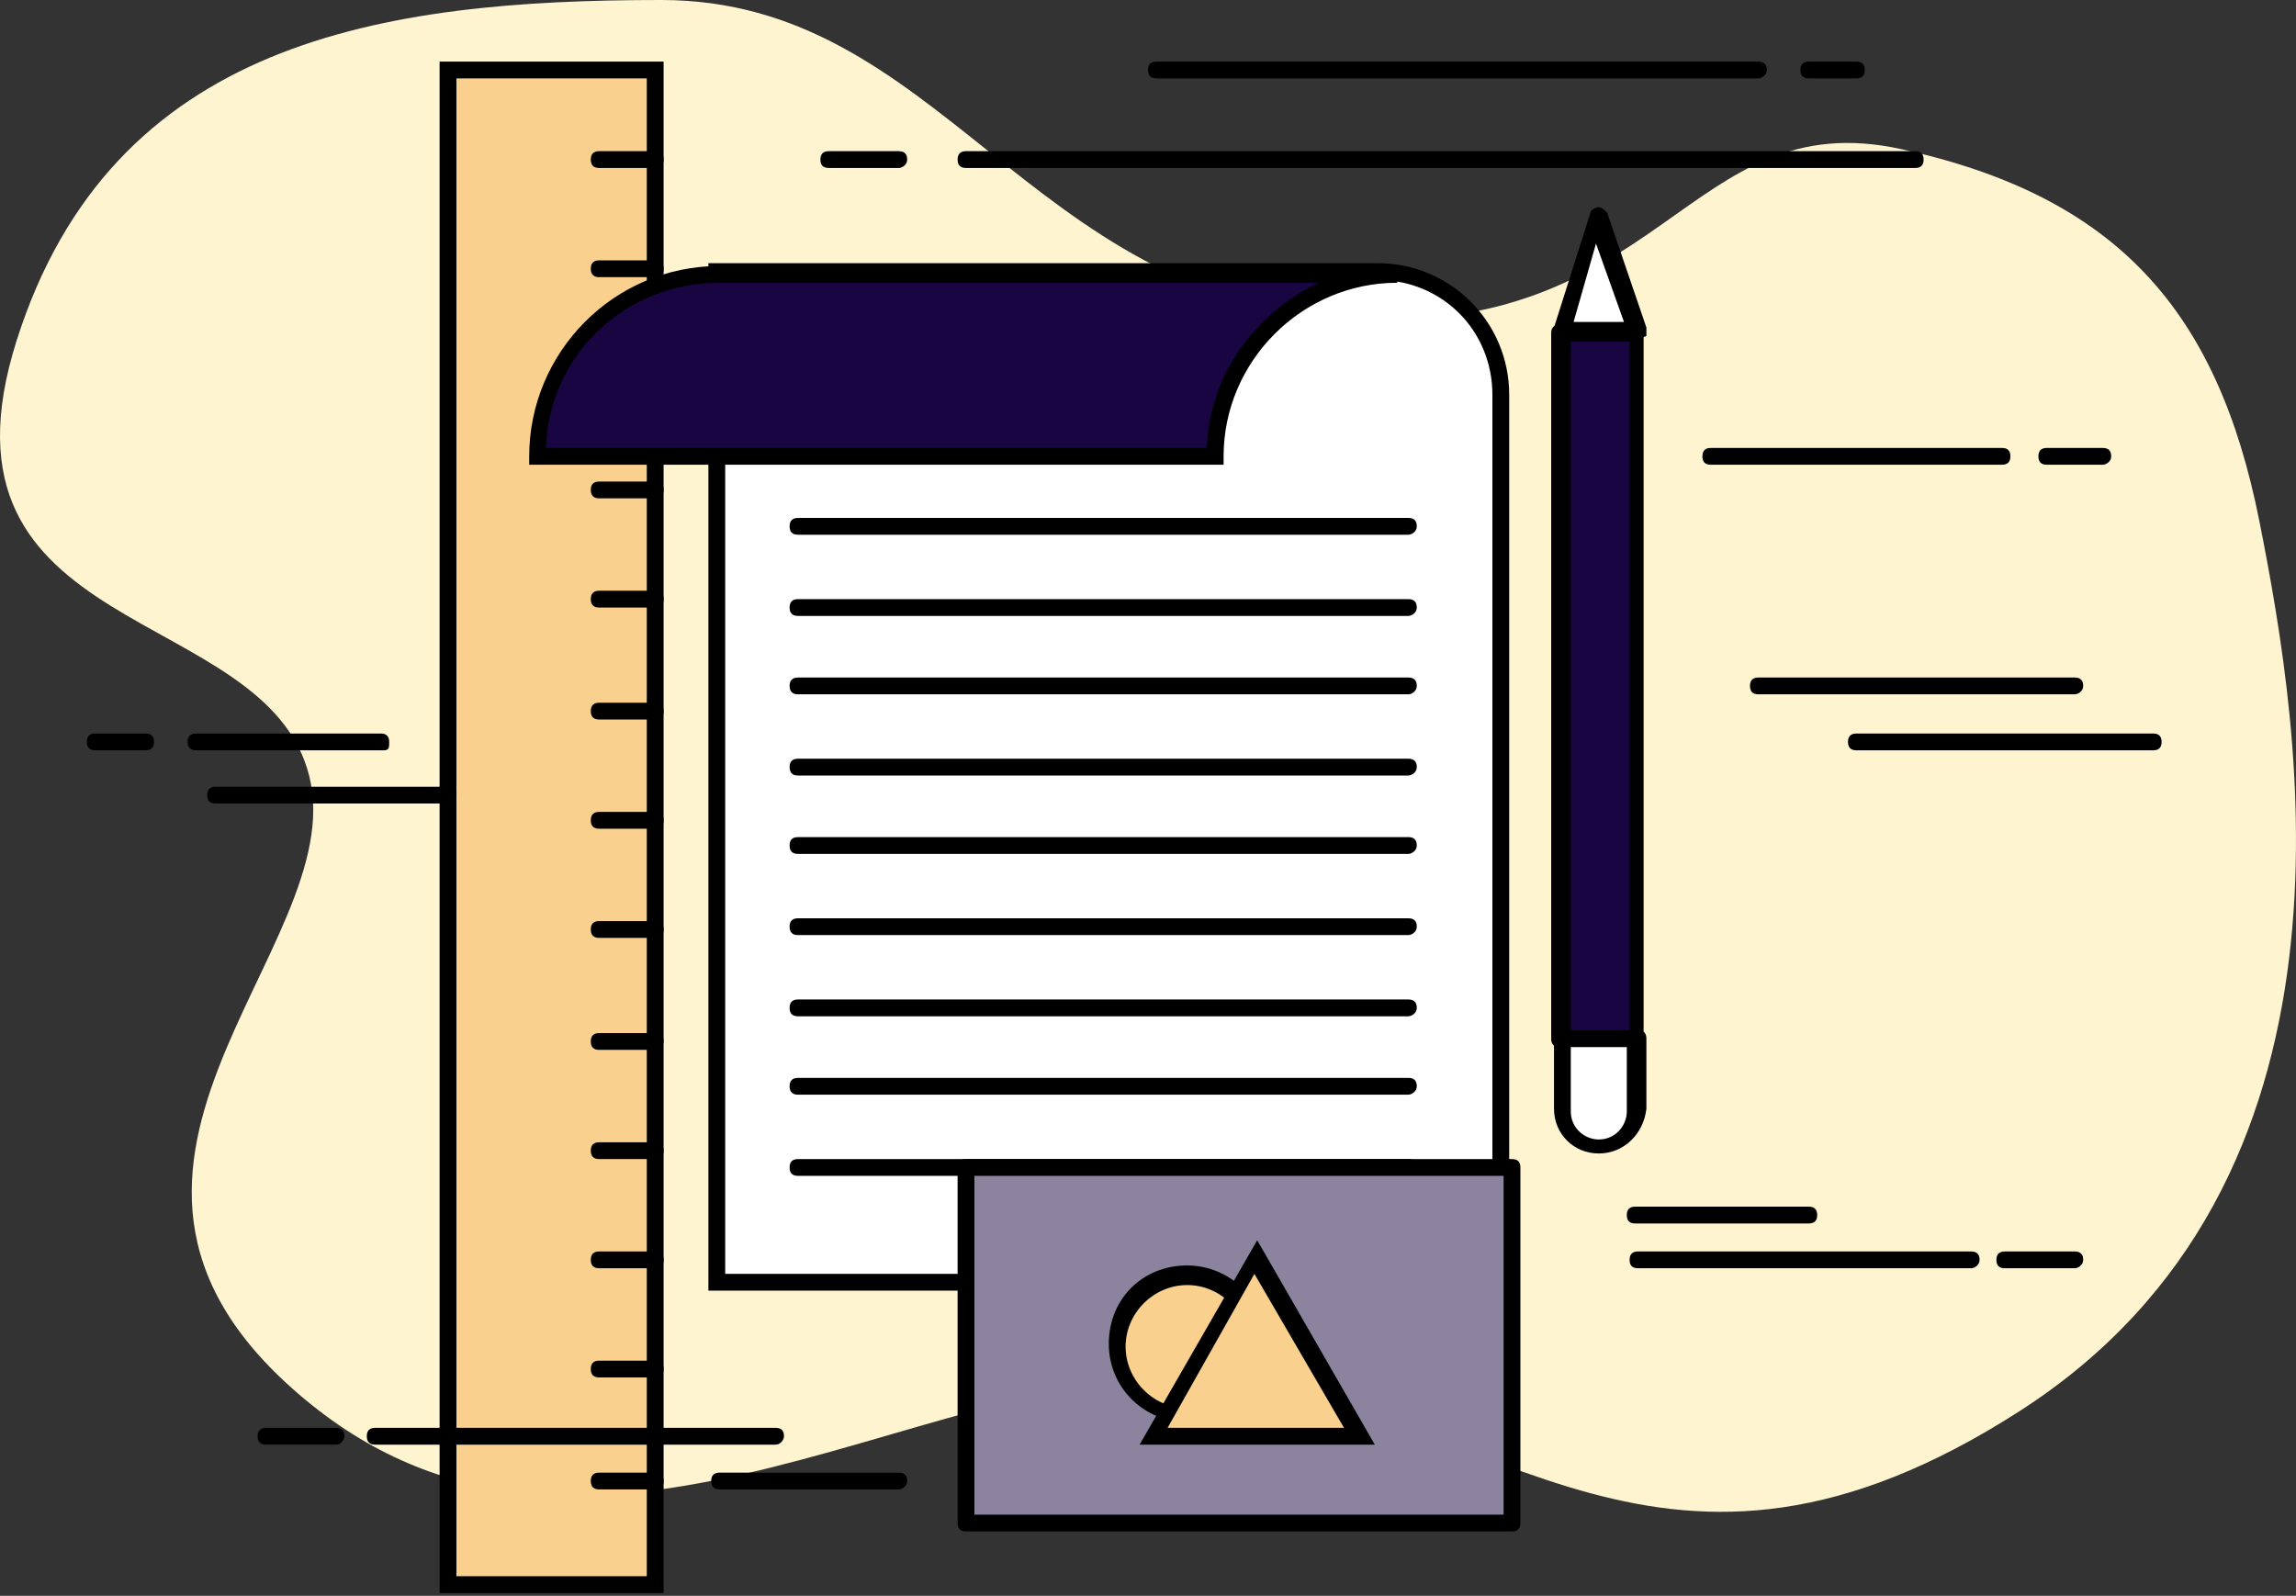<?xml version="1.0" encoding="UTF-8"?>
<svg width="82px" height="57px" viewBox="0 0 82 57" version="1.1" xmlns="http://www.w3.org/2000/svg" xmlns:xlink="http://www.w3.org/1999/xlink">
    <rect x="0" y="0" width="82" height="57" fill="#333333" stroke="none"/>
    <!-- Generator: Sketch 63.1 (92452) - https://sketch.com -->
    <title>branding</title>
    <desc>Created with Sketch.</desc>
    <g id="Page-1" stroke="none" stroke-width="1" fill="none" fill-rule="evenodd">
        <g id="branding">
            <g id="Group">
                <path d="M0.594,12.164 C-2.814,22.908 9.488,21.51 11.044,27.715 C12.599,33.92 0.816,41.876 11.114,50.166 C21.411,58.457 33.842,48.154 43.651,49.279 C53.459,50.403 59.386,58.587 72.128,50.403 C84.87,42.22 82.188,26.163 80.692,18.616 C79.195,11.069 75.578,7.009 67.905,5.327 C60.233,3.646 59.429,12.122 48.062,11.378 C36.696,10.634 33.577,0 23.619,0 C13.66,0 4.002,1.421 0.594,12.164 Z" id="Mask" fill="#FFF4D0"></path>
                <g transform="translate(15, 2)" fill-rule="nonzero">
                    <g>
                        <rect id="Rectangle" fill="#F9D08E" x="1" y="0.5" width="7.4" height="54.1"></rect>
                        <path d="M8.7,54.9 L0.7,54.9 L0.7,0.2 L8.7,0.2 L8.7,54.9 Z M1.3,54.3 L8.1,54.3 L8.1,0.8 L1.3,0.8 L1.3,54.3 Z" id="Shape" fill="#000000"></path>
                    </g>
                    <path d="M8.4,4 L6.4,4 C6.2,4 6.1,3.9 6.1,3.7 C6.1,3.5 6.2,3.4 6.4,3.4 L8.4,3.4 C8.6,3.4 8.7,3.5 8.7,3.7 C8.7,3.9 8.6,4 8.4,4 Z" id="Path" fill="#000000"></path>
                    <path d="M8.4,7.9 L6.4,7.9 C6.2,7.9 6.1,7.8 6.1,7.6 C6.1,7.4 6.2,7.3 6.4,7.3 L8.4,7.3 C8.6,7.3 8.7,7.4 8.7,7.6 C8.7,7.8 8.6,7.9 8.4,7.9 Z" id="Path" fill="#000000"></path>
                    <path d="M8.4,11.9 L6.4,11.9 C6.2,11.9 6.1,11.8 6.1,11.6 C6.1,11.4 6.2,11.3 6.4,11.3 L8.4,11.3 C8.6,11.3 8.7,11.4 8.7,11.6 C8.7,11.8 8.6,11.9 8.4,11.9 Z" id="Path" fill="#000000"></path>
                    <path d="M8.4,15.8 L6.4,15.8 C6.2,15.8 6.1,15.7 6.1,15.5 C6.1,15.3 6.2,15.2 6.4,15.2 L8.4,15.2 C8.6,15.2 8.7,15.3 8.7,15.5 C8.7,15.7 8.6,15.8 8.4,15.8 Z" id="Path" fill="#000000"></path>
                    <path d="M8.4,19.7 L6.4,19.7 C6.2,19.7 6.1,19.6 6.1,19.4 C6.1,19.2 6.2,19.1 6.4,19.1 L8.4,19.1 C8.6,19.1 8.7,19.2 8.7,19.4 C8.7,19.6 8.6,19.7 8.4,19.7 Z" id="Path" fill="#000000"></path>
                    <path d="M8.4,23.7 L6.4,23.7 C6.2,23.7 6.1,23.6 6.1,23.4 C6.1,23.2 6.2,23.1 6.4,23.1 L8.4,23.1 C8.6,23.1 8.7,23.2 8.7,23.4 C8.7,23.6 8.6,23.7 8.4,23.7 Z" id="Path" fill="#000000"></path>
                    <path d="M8.4,27.6 L6.4,27.6 C6.2,27.6 6.1,27.5 6.1,27.3 C6.1,27.1 6.2,27 6.4,27 L8.4,27 C8.6,27 8.7,27.1 8.7,27.3 C8.7,27.5 8.6,27.6 8.4,27.6 Z" id="Path" fill="#000000"></path>
                    <path d="M8.4,31.5 L6.4,31.5 C6.2,31.5 6.1,31.4 6.1,31.2 C6.1,31 6.2,30.9 6.4,30.9 L8.4,30.9 C8.6,30.9 8.7,31 8.7,31.2 C8.7,31.4 8.6,31.5 8.4,31.5 Z" id="Path" fill="#000000"></path>
                    <path d="M8.4,35.5 L6.4,35.5 C6.2,35.5 6.1,35.4 6.1,35.2 C6.1,35 6.2,34.9 6.4,34.9 L8.4,34.9 C8.6,34.9 8.7,35 8.7,35.2 C8.7,35.3 8.6,35.5 8.4,35.5 Z" id="Path" fill="#000000"></path>
                    <path d="M8.4,39.4 L6.4,39.4 C6.2,39.4 6.1,39.3 6.1,39.1 C6.1,38.9 6.2,38.8 6.4,38.8 L8.4,38.8 C8.6,38.8 8.7,38.9 8.7,39.1 C8.7,39.3 8.6,39.4 8.4,39.4 Z" id="Path" fill="#000000"></path>
                    <path d="M8.4,43.3 L6.4,43.3 C6.2,43.3 6.1,43.2 6.1,43 C6.1,42.8 6.2,42.7 6.4,42.7 L8.4,42.7 C8.6,42.7 8.7,42.8 8.7,43 C8.7,43.2 8.6,43.3 8.4,43.3 Z" id="Path" fill="#000000"></path>
                    <path d="M8.4,47.2 L6.4,47.2 C6.2,47.2 6.1,47.1 6.1,46.9 C6.1,46.7 6.2,46.6 6.4,46.6 L8.4,46.6 C8.6,46.6 8.7,46.7 8.7,46.9 C8.7,47.1 8.6,47.2 8.4,47.2 Z" id="Path" fill="#000000"></path>
                    <path d="M8.4,51.2 L6.4,51.2 C6.2,51.2 6.1,51.1 6.1,50.9 C6.1,50.7 6.2,50.6 6.4,50.6 L8.4,50.6 C8.6,50.6 8.7,50.7 8.7,50.9 C8.7,51.1 8.6,51.2 8.4,51.2 Z" id="Path" fill="#000000"></path>
                </g>
                <g transform="translate(18, 9)" fill-rule="nonzero">
                    <g transform="translate(7, 0)">
                        <path d="M28.6,5.2 L28.6,36.9 L0.6,36.9 L0.6,0.8 L24.2,0.8 C26.7,0.8 28.6,2.8 28.6,5.2 Z" id="Path" fill="#FFFFFF"></path>
                        <path d="M28.9,37.1 L0.3,37.1 L0.3,0.4 L24.2,0.4 C26.8,0.4 28.9,2.5 28.9,5.1 L28.9,37.1 Z M0.9,36.5 L28.3,36.5 L28.3,5.1 C28.3,2.8 26.5,1 24.2,1 L0.9,1 L0.9,36.5 Z" id="Shape" fill="#000000"></path>
                    </g>
                    <g>
                        <path d="M31.9,0.8 C28.3,0.8 25.4,3.7 25.4,7.3 L1.2,7.3 C1.2,3.7 4.1,0.8 7.7,0.8 L31.9,0.8 Z" id="Path" fill="#180541"></path>
                        <path d="M25.7,7.6 L0.9,7.6 L0.9,7.3 C0.9,3.6 3.9,0.5 7.7,0.5 L31.9,0.5 L31.9,1.1 C28.5,1.1 25.7,3.9 25.7,7.3 L25.7,7.6 Z M1.5,7 L25.1,7 C25.2,4.4 26.8,2.2 29.1,1.1 L7.7,1.1 C4.3,1.1 1.6,3.7 1.5,7 Z" id="Shape" fill="#000000"></path>
                    </g>
                    <path d="M32.3,33 L10.5,33 C10.3,33 10.2,32.9 10.2,32.7 C10.2,32.5 10.3,32.4 10.5,32.4 L32.3,32.4 C32.5,32.4 32.6,32.5 32.6,32.7 C32.6,32.9 32.4,33 32.3,33 Z" id="Path" fill="#000000"></path>
                    <path d="M32.3,30.1 L10.5,30.1 C10.3,30.1 10.2,30 10.2,29.8 C10.2,29.6 10.3,29.5 10.5,29.5 L32.3,29.5 C32.5,29.5 32.6,29.6 32.6,29.8 C32.6,30 32.4,30.1 32.3,30.1 Z" id="Path" fill="#000000"></path>
                    <path d="M32.3,27.3 L10.5,27.3 C10.3,27.3 10.2,27.2 10.2,27 C10.2,26.8 10.3,26.7 10.5,26.7 L32.3,26.7 C32.5,26.7 32.6,26.8 32.6,27 C32.6,27.2 32.4,27.3 32.3,27.3 Z" id="Path" fill="#000000"></path>
                    <path d="M32.3,24.4 L10.5,24.4 C10.3,24.4 10.2,24.3 10.2,24.1 C10.2,23.9 10.3,23.8 10.5,23.8 L32.3,23.8 C32.5,23.8 32.6,23.9 32.6,24.1 C32.6,24.3 32.4,24.4 32.3,24.4 Z" id="Path" fill="#000000"></path>
                    <path d="M32.3,21.5 L10.5,21.5 C10.3,21.5 10.2,21.4 10.2,21.2 C10.2,21 10.3,20.9 10.5,20.9 L32.3,20.9 C32.5,20.9 32.6,21 32.6,21.2 C32.6,21.4 32.4,21.5 32.3,21.5 Z" id="Path" fill="#000000"></path>
                    <path d="M32.3,18.7 L10.5,18.7 C10.3,18.7 10.2,18.6 10.2,18.4 C10.2,18.2 10.3,18.1 10.5,18.1 L32.3,18.1 C32.5,18.1 32.6,18.2 32.6,18.4 C32.6,18.6 32.4,18.7 32.3,18.7 Z" id="Path" fill="#000000"></path>
                    <path d="M32.3,15.8 L10.5,15.8 C10.3,15.8 10.2,15.7 10.2,15.5 C10.2,15.3 10.3,15.2 10.5,15.2 L32.3,15.2 C32.5,15.2 32.6,15.3 32.6,15.5 C32.6,15.7 32.4,15.8 32.3,15.8 Z" id="Path" fill="#000000"></path>
                    <path d="M32.3,13 L10.5,13 C10.3,13 10.2,12.9 10.2,12.7 C10.2,12.5 10.3,12.4 10.5,12.4 L32.3,12.4 C32.5,12.4 32.6,12.5 32.6,12.7 C32.6,12.9 32.4,13 32.3,13 Z" id="Path" fill="#000000"></path>
                    <path d="M32.3,10.1 L10.5,10.1 C10.3,10.1 10.2,10 10.2,9.8 C10.2,9.6 10.3,9.5 10.5,9.5 L32.3,9.5 C32.5,9.5 32.6,9.6 32.6,9.8 C32.6,10 32.4,10.1 32.3,10.1 Z" id="Path" fill="#000000"></path>
                </g>
                <g transform="translate(55, 7)" fill-rule="nonzero">
                    <g transform="translate(0, 4)">
                        <rect id="Rectangle" fill="#180541" x="0.8" y="0.8" width="2.7" height="25.2"></rect>
                        <path d="M3.4,26.4 L0.7,26.4 C0.5,26.4 0.4,26.3 0.4,26.1 L0.4,0.9 C0.4,0.7 0.5,0.6 0.7,0.6 L3.4,0.6 C3.6,0.6 3.7,0.7 3.7,0.9 L3.7,26.1 C3.7,26.2 3.6,26.4 3.4,26.4 Z M1.1,25.8 L3.2,25.8 L3.2,1.2 L1.1,1.2 L1.1,25.8 Z" id="Shape" fill="#000000"></path>
                    </g>
                    <g transform="translate(0, 29)">
                        <path d="M2.1,4.9 L2.1,4.9 C1.3,4.9 0.8,4.3 0.8,3.6 L0.8,1 L3.5,1 L3.5,3.6 C3.4,4.3 2.9,4.9 2.1,4.9 Z" id="Path" fill="#FFFFFF"></path>
                        <path d="M2.1,5.2 L2.1,5.2 C1.2,5.2 0.5,4.5 0.5,3.6 L0.5,1.1 C0.5,0.9 0.6,0.8 0.8,0.8 L3.5,0.8 C3.7,0.8 3.8,0.9 3.8,1.1 L3.8,3.6 C3.7,4.5 3,5.2 2.1,5.2 Z M1.1,1.4 L1.1,3.7 C1.1,4.3 1.6,4.7 2.1,4.7 L2.1,4.7 C2.7,4.7 3.1,4.2 3.1,3.7 L3.1,1.4 L1.1,1.4 Z" id="Shape" fill="#000000"></path>
                    </g>
                    <g>
                        <polygon id="Path" fill="#FFFFFF" points="2 0.7 0.8 4.8 3.4 4.8"></polygon>
                        <path d="M3.4,5.1 L0.7,5.1 C0.6,5.1 0.5,5.1 0.5,5 C0.4,4.9 0.4,4.8 0.5,4.7 L1.8,0.6 C1.8,0.5 2,0.4 2.1,0.4 C2.2,0.4 2.3,0.5 2.4,0.6 L3.8,4.7 C3.8,4.8 3.8,4.9 3.8,5 C3.6,5.1 3.5,5.1 3.4,5.1 Z M1.2,4.5 L3,4.5 L2,1.7 L1.2,4.5 Z" id="Shape" fill="#000000"></path>
                    </g>
                </g>
                <g transform="translate(34, 41)" fill-rule="nonzero">
                    <g>
                        <rect id="Rectangle" fill="#8C839F" x="0.5" y="0.7" width="19.5" height="12.7"></rect>
                        <path d="M20,13.7 L0.5,13.7 C0.3,13.7 0.2,13.6 0.2,13.4 L0.2,0.7 C0.2,0.5 0.3,0.4 0.5,0.4 L20,0.4 C20.2,0.4 20.3,0.5 20.3,0.7 L20.3,13.4 C20.3,13.6 20.2,13.7 20,13.7 Z M0.8,13.1 L19.7,13.1 L19.7,1 L0.8,1 L0.8,13.1 Z" id="Shape" fill="#000000"></path>
                    </g>
                    <g transform="translate(5, 3)">
                        <g transform="translate(0, 1)">
                            <circle id="Oval" fill="#F9D08E" cx="3.4" cy="3.1" r="2.5"></circle>
                            <path d="M3.4,5.8 C1.9,5.8 0.6,4.6 0.6,3 C0.6,1.4 1.8,0.2 3.4,0.2 C4.9,0.2 6.2,1.4 6.2,3 C6.2,4.6 5,5.8 3.4,5.8 Z M3.4,0.9 C2.2,0.9 1.2,1.9 1.2,3.1 C1.2,4.3 2.2,5.3 3.4,5.3 C4.6,5.3 5.6,4.3 5.6,3.1 C5.6,1.9 4.6,0.9 3.4,0.9 Z" id="Shape" fill="#000000"></path>
                        </g>
                        <g transform="translate(1, 0)">
                            <polygon id="Path" fill="#F9D08E" points="8.6 7.3 1.2 7.3 4.9 0.9"></polygon>
                            <path d="M9.1,7.6 L0.7,7.6 L4.9,0.3 L9.1,7.6 Z M1.7,7 L8,7 L4.8,1.5 L1.7,7 Z" id="Shape" fill="#000000"></path>
                        </g>
                    </g>
                </g>
                <path d="M62.8,2.8 L41.3,2.8 C41.1,2.8 41,2.7 41,2.5 C41,2.3 41.1,2.2 41.3,2.2 L62.8,2.2 C63,2.2 63.1,2.3 63.1,2.5 C63.1,2.7 62.9,2.8 62.8,2.8 Z" id="Path" fill="#000000" fill-rule="nonzero"></path>
                <path d="M66.3,2.8 L64.6,2.8 C64.4,2.8 64.3,2.7 64.3,2.5 C64.3,2.3 64.4,2.2 64.6,2.2 L66.3,2.2 C66.5,2.2 66.6,2.3 66.6,2.5 C66.6,2.7 66.5,2.8 66.3,2.8 Z" id="Path" fill="#000000" fill-rule="nonzero"></path>
                <path d="M68.4,6 L34.5,6 C34.3,6 34.2,5.9 34.2,5.7 C34.2,5.5 34.3,5.4 34.5,5.4 L68.4,5.4 C68.6,5.4 68.7,5.5 68.7,5.7 C68.7,5.9 68.6,6 68.4,6 Z" id="Path" fill="#000000" fill-rule="nonzero"></path>
                <path d="M32.1,6 L29.6,6 C29.4,6 29.3,5.9 29.3,5.7 C29.3,5.5 29.4,5.4 29.6,5.4 L32.1,5.4 C32.3,5.4 32.4,5.5 32.4,5.7 C32.4,5.9 32.2,6 32.1,6 Z" id="Path" fill="#000000" fill-rule="nonzero"></path>
                <path d="M71.5,16.6 L61.1,16.6 C60.9,16.6 60.8,16.5 60.8,16.3 C60.8,16.1 60.9,16 61.1,16 L71.5,16 C71.7,16 71.8,16.1 71.8,16.3 C71.8,16.5 71.7,16.6 71.5,16.6 Z" id="Path" fill="#000000" fill-rule="nonzero"></path>
                <path d="M75.1,16.6 L73.1,16.6 C72.9,16.6 72.8,16.5 72.8,16.3 C72.8,16.1 72.9,16 73.1,16 L75.1,16 C75.3,16 75.4,16.1 75.4,16.3 C75.4,16.5 75.2,16.6 75.1,16.6 Z" id="Path" fill="#000000" fill-rule="nonzero"></path>
                <path d="M13.7,26.8 L7,26.8 C6.8,26.8 6.7,26.7 6.7,26.5 C6.7,26.3 6.8,26.2 7,26.2 L13.6,26.2 C13.8,26.2 13.9,26.3 13.9,26.5 C13.9,26.7 13.9,26.8 13.7,26.8 Z" id="Path" fill="#000000" fill-rule="nonzero"></path>
                <path d="M5.2,26.8 L3.4,26.8 C3.2,26.8 3.1,26.7 3.1,26.5 C3.1,26.3 3.2,26.2 3.4,26.2 L5.2,26.2 C5.4,26.2 5.5,26.3 5.5,26.5 C5.5,26.7 5.4,26.8 5.2,26.8 Z" id="Path" fill="#000000" fill-rule="nonzero"></path>
                <path d="M74.1,24.8 L62.8,24.8 C62.6,24.8 62.5,24.7 62.5,24.5 C62.5,24.3 62.6,24.2 62.8,24.2 L74.1,24.2 C74.3,24.2 74.4,24.3 74.4,24.5 C74.4,24.7 74.2,24.8 74.1,24.8 Z" id="Path" fill="#000000" fill-rule="nonzero"></path>
                <path d="M76.9,26.8 L66.3,26.8 C66.1,26.8 66,26.7 66,26.5 C66,26.3 66.1,26.2 66.3,26.2 L76.9,26.2 C77.1,26.2 77.2,26.3 77.2,26.5 C77.2,26.7 77.1,26.8 76.9,26.8 Z" id="Path" fill="#000000" fill-rule="nonzero"></path>
                <path d="M70.4,45.3 L58.5,45.3 C58.3,45.3 58.2,45.2 58.2,45 C58.2,44.8 58.3,44.7 58.5,44.7 L70.4,44.7 C70.6,44.7 70.7,44.8 70.7,45 C70.7,45.2 70.5,45.3 70.4,45.3 Z" id="Path" fill="#000000" fill-rule="nonzero"></path>
                <path d="M74.1,45.3 L71.6,45.3 C71.4,45.3 71.3,45.2 71.3,45 C71.3,44.8 71.4,44.7 71.6,44.7 L74.1,44.7 C74.3,44.7 74.4,44.8 74.4,45 C74.4,45.2 74.2,45.3 74.1,45.3 Z" id="Path" fill="#000000" fill-rule="nonzero"></path>
                <path d="M27.7,51.6 L13.4,51.6 C13.2,51.6 13.1,51.5 13.1,51.3 C13.1,51.1 13.2,51 13.4,51 L27.7,51 C27.9,51 28,51.1 28,51.3 C28,51.4 27.9,51.6 27.7,51.6 Z" id="Path" fill="#000000" fill-rule="nonzero"></path>
                <path d="M12,51.6 L9.5,51.6 C9.3,51.6 9.2,51.5 9.2,51.3 C9.2,51.1 9.3,51 9.5,51 L12,51 C12.2,51 12.3,51.1 12.3,51.3 C12.3,51.4 12.2,51.6 12,51.6 Z" id="Path" fill="#000000" fill-rule="nonzero"></path>
                <path d="M32.1,53.2 L25.7,53.2 C25.5,53.2 25.4,53.1 25.4,52.9 C25.4,52.7 25.5,52.6 25.7,52.6 L32.1,52.6 C32.3,52.6 32.4,52.7 32.4,52.9 C32.4,53.1 32.2,53.2 32.1,53.2 Z" id="Path" fill="#000000" fill-rule="nonzero"></path>
                <path d="M64.6,43.7 L58.4,43.7 C58.2,43.7 58.1,43.6 58.1,43.4 C58.1,43.2 58.2,43.1 58.4,43.1 L64.6,43.1 C64.8,43.1 64.9,43.2 64.9,43.4 C64.9,43.6 64.8,43.7 64.6,43.7 Z" id="Path" fill="#000000" fill-rule="nonzero"></path>
                <path d="M16,28.7 L7.7,28.7 C7.5,28.7 7.4,28.6 7.4,28.4 C7.4,28.2 7.5,28.1 7.7,28.1 L16,28.1 C16.2,28.1 16.3,28.2 16.3,28.4 C16.3,28.6 16.2,28.7 16,28.7 Z" id="Path" fill="#000000" fill-rule="nonzero"></path>
            </g>
        </g>
    </g>
</svg>